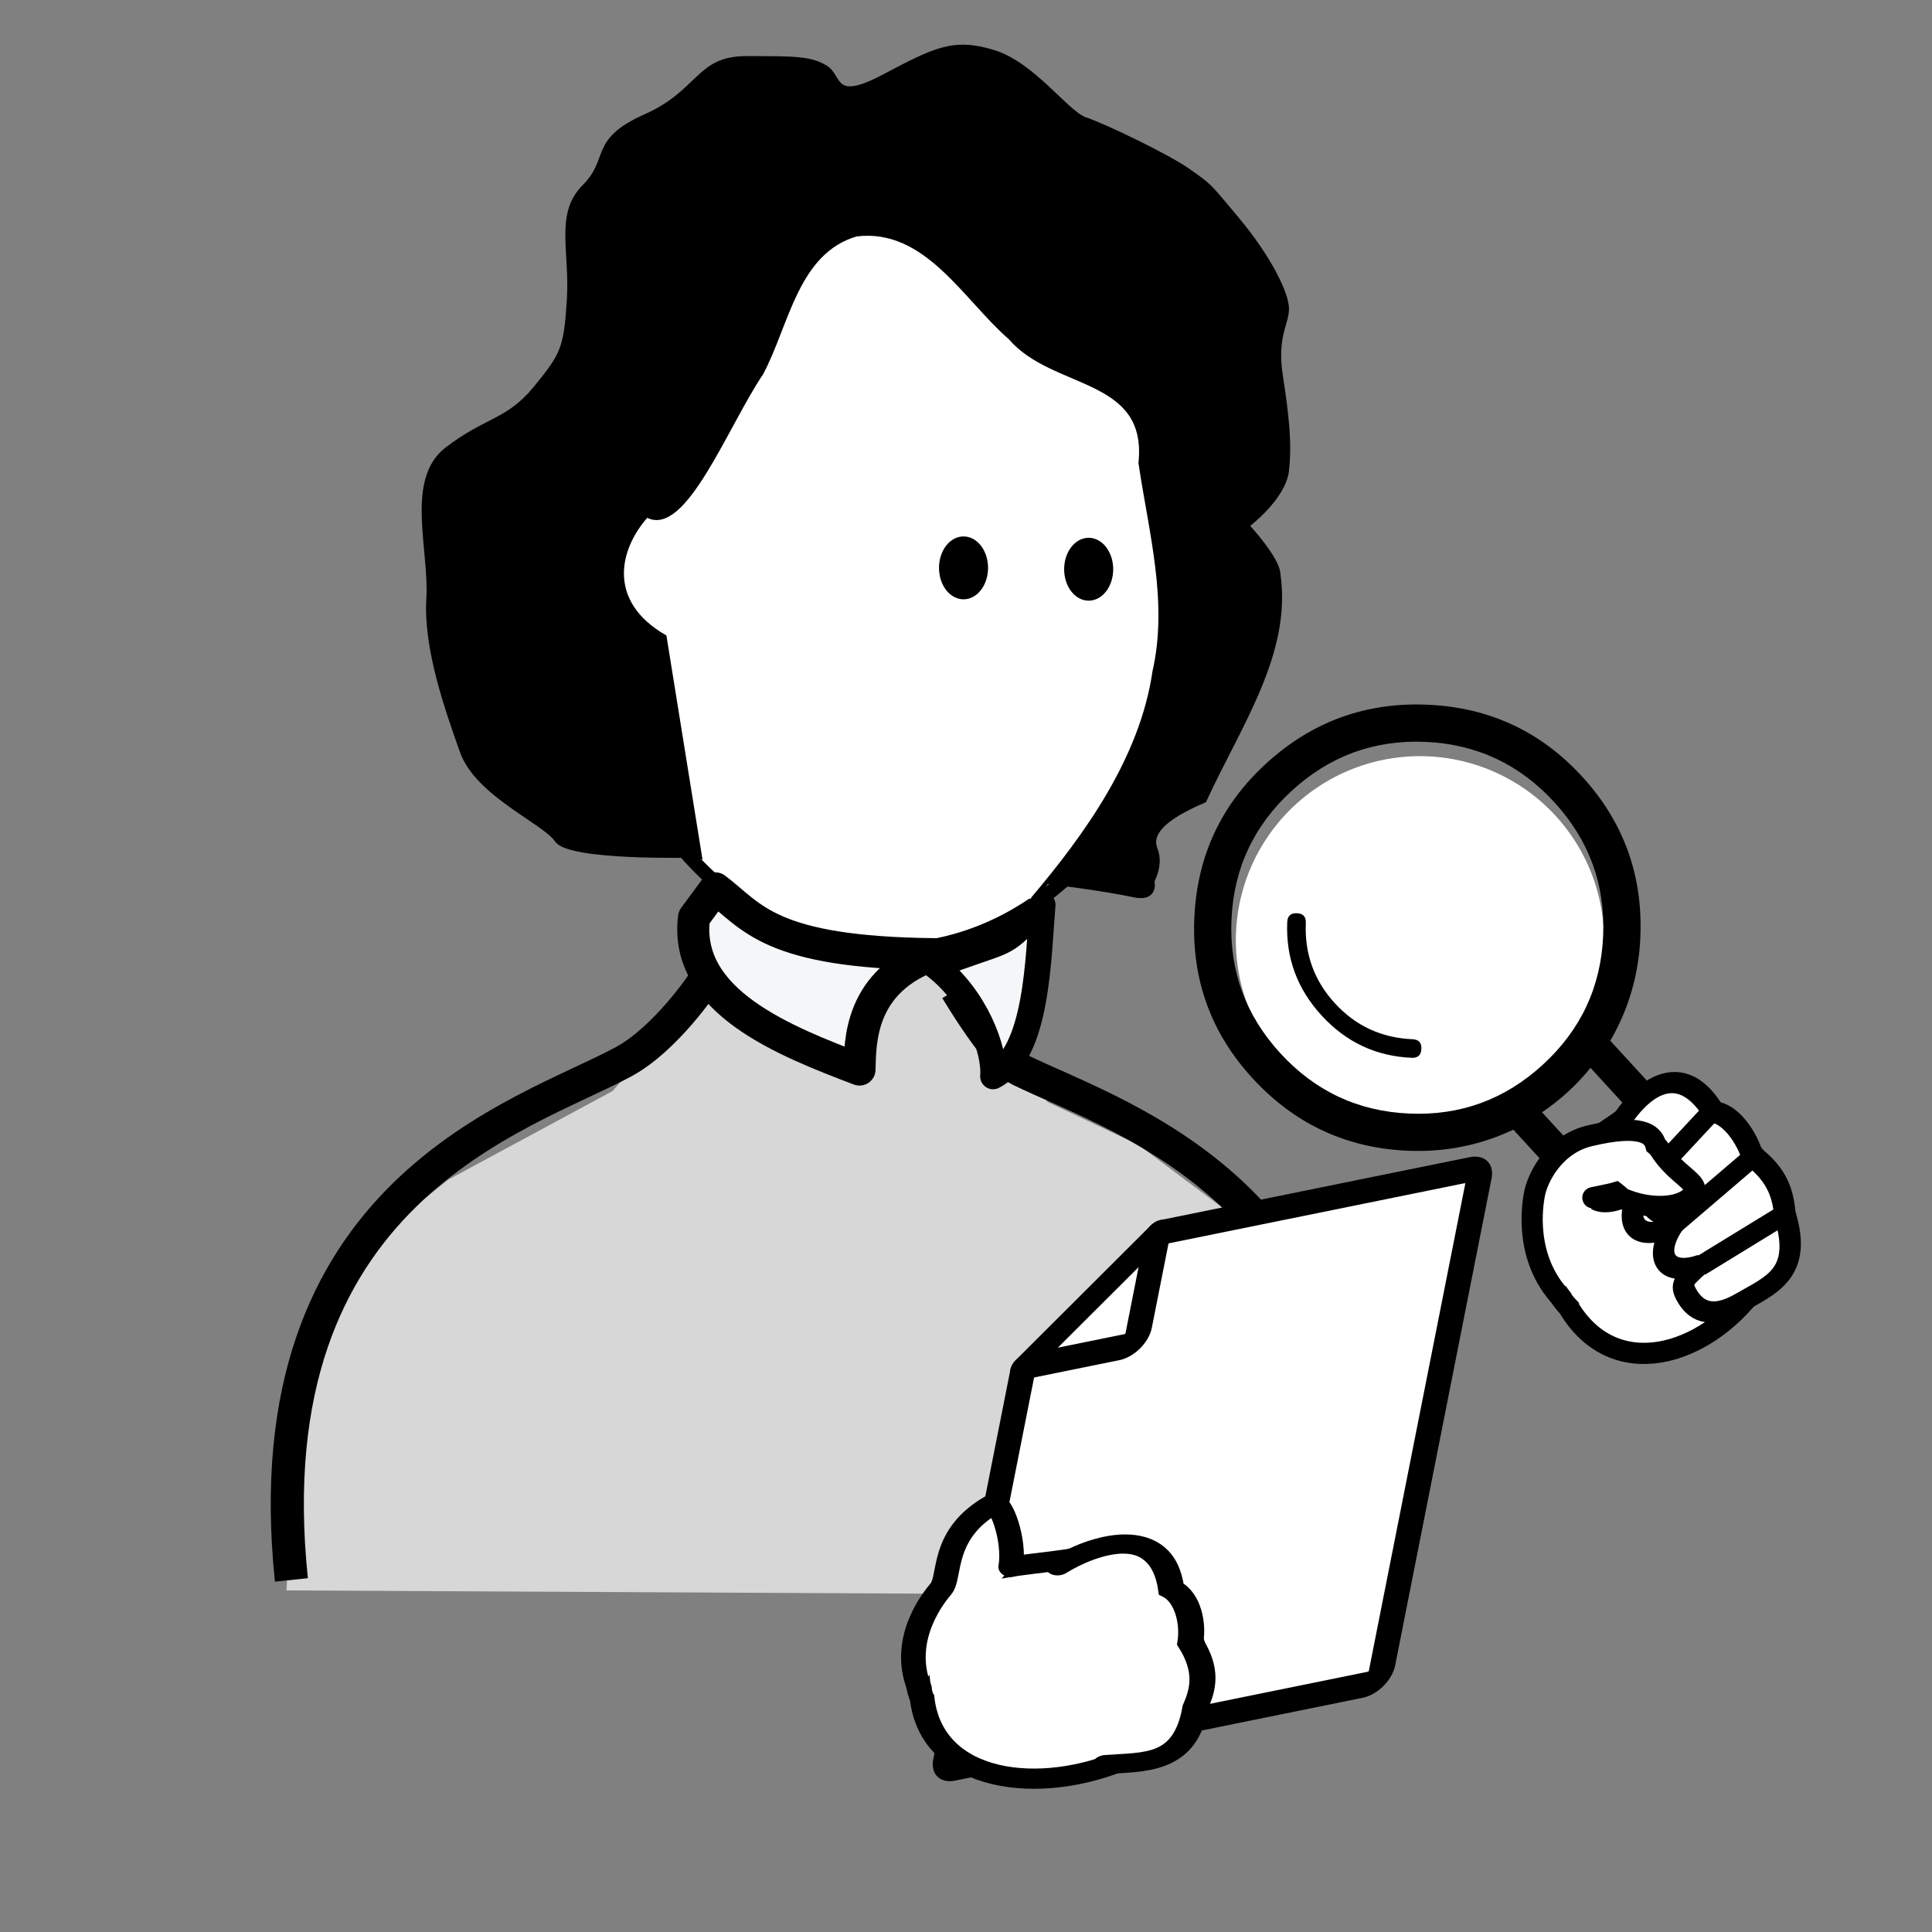<?xml version="1.0" encoding="UTF-8" standalone="no"?>
<!-- Created with Inkscape (http://www.inkscape.org/) -->

<svg
   xmlns:dc="http://purl.org/dc/elements/1.1/"
   xmlns:cc="http://creativecommons.org/ns#"
   xmlns:rdf="http://www.w3.org/1999/02/22-rdf-syntax-ns#"
   xmlns:svg="http://www.w3.org/2000/svg"
   xmlns="http://www.w3.org/2000/svg"
   xmlns:sodipodi="http://sodipodi.sourceforge.net/DTD/sodipodi-0.dtd"
   xmlns:inkscape="http://www.inkscape.org/namespaces/inkscape"
   width="26.154mm"
   height="26.154mm"
   viewBox="0 0 92.673 92.673"
   id="svg201275"
   version="1.1"
   inkscape:version="0.91 r13725"
   sodipodi:docname="character_manager.svg">
  <rect x="0" y="0" width="92.673" height="92.673" fill="#808080" stroke="none"/>
  <defs
     id="defs201277" />
  <sodipodi:namedview
     id="base"
     pagecolor="#ffffff"
     bordercolor="#666666"
     borderopacity="1.0"
     inkscape:pageopacity="0.0"
     inkscape:pageshadow="2"
     inkscape:zoom="3.959798"
     inkscape:cx="-27.447095"
     inkscape:cy="52.810414"
     inkscape:document-units="px"
     inkscape:current-layer="layer1"
     showgrid="false"
     fit-margin-left="0.1"
     fit-margin-top="0.1"
     fit-margin-bottom="0.1"
     fit-margin-right="0.1"
     inkscape:window-width="1880"
     inkscape:window-height="2108"
     inkscape:window-x="81"
     inkscape:window-y="24"
     inkscape:window-maximized="0" />
  <g
     inkscape:label="Layer 1"
     inkscape:groupmode="layer"
     id="layer1"
     transform="translate(-258.302,-228.087)">
    <g
       id="g102613-2-0-7-9"
       transform="matrix(0.891,0,0,0.891,-319.456,-33.459)">
      <path
         inkscape:connector-curvature="0"
         transform="scale(-1,1)"
         style="opacity:1;fill:#ffffff;fill-opacity:1;stroke:#000000;stroke-width:0.747;stroke-linecap:round;stroke-linejoin:round;stroke-miterlimit:4;stroke-dasharray:none;stroke-dashoffset:0;stroke-opacity:1"
         d="m -680.413,325.598 a 15.863,19.086 0 0 1 -15.863,19.086 15.863,19.086 0 0 1 -15.863,-19.086 15.863,19.086 0 0 1 15.863,-19.086 15.863,19.086 0 0 1 15.863,19.086 z"
         id="path102696-9-8-7" />
      <path
         sodipodi:nodetypes="csssssssssssssssssscccscsc"
         inkscape:connector-curvature="0"
         id="path6720-3-68-2-77-2-3"
         d="m 685.648,339.6 c 0,0 -6.578,0.164 -7.236,-0.822 -0.658,-0.987 -4.276,-2.467 -5.098,-4.769 -0.822,-2.302 -1.973,-5.591 -1.809,-8.223 0.164,-2.631 -1.151,-6.414 0.987,-8.058 2.138,-1.645 3.289,-1.48 4.769,-3.289 1.48,-1.809 1.645,-2.138 1.809,-4.769 0.164,-2.631 -0.658,-4.605 0.822,-6.085 1.48,-1.48 0.329,-2.467 3.289,-3.782 2.96,-1.316 2.796,-3.125 5.427,-3.125 2.631,0 3.454,0 4.276,0.493 0.822,0.493 0.329,1.973 3.125,0.493 2.796,-1.48 3.782,-1.973 5.92,-1.316 2.138,0.658 3.947,3.289 4.934,3.618 0.987,0.329 4.44,1.973 5.591,2.796 1.151,0.822 0.987,0.658 2.631,2.631 1.645,1.973 2.631,3.947 2.631,4.769 0,0.822 -0.658,1.48 -0.329,3.618 0.329,2.138 0.493,3.618 0.329,5.098 -0.164,1.48 -2.138,2.96 -2.138,2.96 0,0 1.679,1.809 1.679,2.631 0.615,4.251 -2.142,8.157 -3.981,12.17 -2.302,0.987 -2.96,1.809 -2.631,2.631 0.329,0.822 -0.172,1.702 -0.172,1.702 0,0 0.256,1.022 -0.979,0.764 -6.778,-1.415 -23.846,-2.138 -23.846,-2.138 z"
         style="fill:#000000;fill-opacity:1;fill-rule:evenodd;stroke:#000000;stroke-width:0.23px;stroke-linecap:butt;stroke-linejoin:miter;stroke-opacity:1" />
      <path
         sodipodi:nodetypes="ccccccccc"
         inkscape:connector-curvature="0"
         id="path6737-6-7-2-5-5-6"
         d="m 686.144,339.839 -1.935,-12.014 c -3.166,-1.828 -2.632,-4.684 -0.952,-6.55 1.988,1.168 4.26,-4.818 6.163,-7.644 1.395,-2.61 1.874,-6.533 5.119,-7.475 3.768,-0.454 5.84,3.442 8.293,5.568 2.316,2.718 7.5,2.008 7.011,6.742 0.546,3.712 1.609,7.47 0.752,11.242 -0.681,4.671 -3.677,8.83 -6.557,12.232"
         style="fill:#ffffff;fill-opacity:1;fill-rule:evenodd;stroke:#000000;stroke-width:0.23px;stroke-linecap:butt;stroke-linejoin:miter;stroke-opacity:1" />
      <path
         inkscape:connector-curvature="0"
         style="opacity:1;fill:#000000;fill-opacity:1;stroke:#000000;stroke-width:0.223;stroke-linecap:round;stroke-linejoin:round;stroke-miterlimit:4;stroke-dasharray:none;stroke-dashoffset:0;stroke-opacity:1"
         d="m 708.255,324.187 a 1.208,1.58 0 0 1 -1.208,1.58 1.208,1.58 0 0 1 -1.208,-1.58 1.208,1.58 0 0 1 1.208,-1.58 1.208,1.58 0 0 1 1.208,1.58 z"
         id="path6748-6-3-4-7-4-3-1" />
      <path
         inkscape:connector-curvature="0"
         style="opacity:1;fill:#000000;fill-opacity:1;stroke:#000000;stroke-width:0.223;stroke-linecap:round;stroke-linejoin:round;stroke-miterlimit:4;stroke-dasharray:none;stroke-dashoffset:0;stroke-opacity:1"
         d="m 701.518,324.114 a 1.208,1.58 0 0 1 -1.208,1.58 1.208,1.58 0 0 1 -1.208,-1.58 1.208,1.58 0 0 1 1.208,-1.58 1.208,1.58 0 0 1 1.208,1.58 z"
         id="path6748-6-3-4-7-0-4-4-2" />
    </g>
    <g
       id="g266713-9"
       transform="matrix(0.88,0.942,-0.942,0.88,856.906,-424.348)">
      <g
         transform="matrix(-0.113,-0.994,0.994,-0.113,-561.317,844.635)"
         id="g266697-3">
        <g
           id="g266734-1"
           transform="matrix(0.966,0.259,-0.259,0.966,185.896,6.666)">
          <g
             transform="matrix(0.928,0,0,0.928,6.709,50.422)"
             id="g266730-9">
            <path
               inkscape:connector-curvature="0"
               transform="matrix(-0.113,0.994,-0.994,-0.113,775.517,653.497)"
               style="opacity:1;fill:#ffffff;fill-opacity:1;stroke:none;stroke-width:0.7;stroke-linecap:round;stroke-linejoin:round;stroke-miterlimit:4;stroke-dasharray:none;stroke-dashoffset:0;stroke-opacity:1"
               d="m 113.5,676.362 a 7.375,7.375 0 0 1 -7.375,7.375 7.375,7.375 0 0 1 -7.375,-7.375 7.375,7.375 0 0 1 7.375,-7.375 7.375,7.375 0 0 1 7.375,7.375 z"
               id="path266711-4" />
            <path
               inkscape:connector-curvature="0"
               d="m 92.271,701.392 q -0.893,-0.673 -1.049,-1.782 l -1.22,-8.678 q -2.18,-0.359 -3.966,-1.705 -2.94,-2.215 -3.472,-5.883 -0.532,-3.668 1.711,-6.645 2.243,-2.977 5.916,-3.477 3.673,-0.5 6.631,1.729 2.958,2.229 3.472,5.883 0.514,3.654 -1.729,6.631 -1.346,1.786 -3.342,2.732 l 1.22,8.678 q 0.156,1.109 -0.517,2.002 -0.645,0.856 -1.721,1.007 -1.077,0.151 -1.933,-0.494 z m 0.766,-1.056 q 0.428,0.322 0.983,0.244 0.555,-0.078 0.877,-0.506 0.322,-0.428 0.24,-1.015 l -1.183,-8.417 q -1.277,0.379 -2.61,0.367 l 1.183,8.417 q 0.083,0.587 0.511,0.91 z m -6.104,-12.3 q 2.456,1.851 5.523,1.419 3.067,-0.431 4.917,-2.887 1.851,-2.456 1.419,-5.523 -0.431,-3.067 -2.887,-4.917 -2.456,-1.851 -5.523,-1.419 -3.067,0.431 -4.917,2.887 -1.851,2.456 -1.419,5.523 0.431,3.067 2.887,4.917 z m 1.346,-1.786 q -1.712,-1.29 -2.014,-3.443 -0.303,-2.153 0.987,-3.865 0.224,-0.298 0.522,-0.073 0.298,0.224 0.073,0.522 -1.122,1.488 -0.865,3.315 0.257,1.827 1.745,2.948 0.298,0.224 0.073,0.522 -0.224,0.298 -0.522,0.073 z"
               id="path10029-9-94-71-7-3-5-7-7"
               style="fill:#000000;fill-opacity:1" />
          </g>
          <g
             id="g88545-8-8-8-8"
             transform="matrix(-0.005,-0.034,-0.034,0.005,107.08,705.541)"
             style="fill:#ffffff;fill-opacity:1;stroke-width:29.556;stroke-miterlimit:4;stroke-dasharray:none">
            <g
               transform="matrix(0.776,0,0,0.776,23.368,109.132)"
               id="g102578-03-9-4">
              <g
                 id="g5278-9-1-7-5-5"
                 style="fill:#ffffff;fill-opacity:1;stroke-width:29.556;stroke-miterlimit:4;stroke-dasharray:none">
                <path
                   d="M 345.12,520.62 C 224.26,546.69 165.6,429.35 187.31,313.05 c 17.86,-95.68 45.81,-120.43 137.88,-126.18 76.9,4.76 154.35,10.17 157.03,63.07 3.48,68.91 19.96,106.82 15.88,161.13 -3.89,51.65 -92.69,110.34 -152.98,109.55 z"
                   style="fill:#ffffff;fill-opacity:1;stroke:#000000;stroke-width:29.556;stroke-linecap:round;stroke-miterlimit:4;stroke-dasharray:none"
                   sodipodi:nodetypes="cscssc"
                   id="path4559-4-2-0-0-0"
                   inkscape:connector-curvature="0" />
              </g>
              <g
                 transform="matrix(2.716,-0.17,0.149,3.098,-87.863,-1403.7)"
                 id="g4561-0-98-0-6-3"
                 style="fill:#ffffff;fill-opacity:1;stroke-width:10.174;stroke-miterlimit:4;stroke-dasharray:none">
                <path
                   d="m 89.487,526.47 c -29.223,10.42 -22.518,25.34 -19.536,40.48 3.133,15.83 12.461,17.85 20.892,16.47 6.284,-1.02 6.769,-2.78 7.095,-13.36 2.862,6.64 7.072,10.91 11.942,10.91 5.25,0 9.73,-4.95 12.28,-12.5 2.03,7.22 5.88,12.25 10.78,12.97 5.6,0.82 11.15,-4.18 14.78,-12.32 1.09,9.99 5.27,17.51 11.25,18.6 8.4,1.53 17.12,-10.19 19.47,-26.16 7.06,-15.21 11.38,-43.96 -24.91,-39.65 -6.6,-5.5 -21.08,-4.23 -29.9,-1 -16.71,-3.49 -25.872,0.62 -34.143,5.56 z"
                   style="fill:#ffffff;fill-opacity:1;stroke:#000000;stroke-width:10.174;stroke-linecap:round;stroke-miterlimit:4;stroke-dasharray:none"
                   sodipodi:nodetypes="ccscscscscccc"
                   id="path4563-9-8-3-0-6"
                   inkscape:connector-curvature="0" />
                <path
                   d="m 125.78,566 c 5.44,3.73 11.12,6.25 18.44,0.58"
                   style="fill:#ffffff;fill-opacity:1;stroke:#000000;stroke-width:10.174;stroke-miterlimit:4;stroke-dasharray:none"
                   sodipodi:nodetypes="cc"
                   id="path4565-1-6-4-8-1"
                   inkscape:connector-curvature="0" />
                <path
                   d="m 90,526.65 7.552,43.66"
                   style="fill:#ffffff;fill-opacity:1;stroke:#000000;stroke-width:10.174;stroke-miterlimit:4;stroke-dasharray:none"
                   sodipodi:nodetypes="cc"
                   id="path4567-7-8-9-3-0"
                   inkscape:connector-curvature="0" />
                <path
                   d="m 122.86,520.93 -0.38,47.12"
                   style="fill:#ffffff;fill-opacity:1;stroke:#000000;stroke-width:10.174;stroke-miterlimit:4;stroke-dasharray:none"
                   sodipodi:nodetypes="cc"
                   id="path4569-7-2-2-7-6"
                   inkscape:connector-curvature="0" />
                <path
                   d="m 154.29,522.36 -7.08,51.2"
                   style="fill:#ffffff;fill-opacity:1;stroke:#000000;stroke-width:10.174;stroke-miterlimit:4;stroke-dasharray:none"
                   sodipodi:nodetypes="cc"
                   id="path4571-1-0-7-8-3"
                   inkscape:connector-curvature="0" />
              </g>
              <path
                 d="M 360.731,519.051 C 438.683,519.801 484.76,458.57 491.38,450.08 c 16.16,-20.71 33.45,-70.12 8.68,-113.8 -36.17,-63.78 -57.7,-66.56 -72.46,-58.68 -2.97,-0.34 -6.02,-0.27 -9.18,0.28 -29.47,5.19 -52.19,-1.85 -65,-0.89 -5.82,0.44 -9.59,2.53 -11.02,8.17 -5.65,22.36 19.25,55.36 55.56,73.72 10.91,5.51 9.59,3.17 19.38,4.85 3.77,7.68 21.93,36.63 14.88,25.61"
                 style="fill:#ffffff;fill-opacity:1;stroke:#000000;stroke-width:29.556;stroke-linecap:round;stroke-miterlimit:4;stroke-dasharray:none"
                 sodipodi:nodetypes="csscscsscc"
                 id="path4577-9-2-4-2-2"
                 inkscape:connector-curvature="0" />
            </g>
          </g>
        </g>
      </g>
    </g>
    <path
       style="fill:#d7d7d7;fill-opacity:1;fill-rule:evenodd;stroke:none;stroke-width:1px;stroke-linecap:butt;stroke-linejoin:miter;stroke-opacity:1"
       d="m 292.815,274.497 -5.127,5.923 -7.867,4.243 -3.889,3.094 -3.271,6.541 -0.619,10.077 51.801,0.265 0.265,-13.26 -11.226,-8.398 -4.331,-2.033 -4.155,-6.188 z"
       id="path102964-3-9-0"
       inkscape:connector-curvature="0" />
    <path
       style="fill:none;fill-rule:evenodd;stroke:#000000;stroke-width:1.589px;stroke-linecap:butt;stroke-linejoin:miter;stroke-opacity:1"
       d="m 304.187,275.559 c 0,0 1.959,3.318 3.039,3.846 4.898,2.393 17.881,6.139 15.928,24.853"
       id="path102753-6-9-6"
       inkscape:connector-curvature="0"
       sodipodi:nodetypes="csc" />
    <path
       sodipodi:nodetypes="ccccc"
       style="fill:#f4f6f8;stroke:#000000;stroke-width:1.538;stroke-linecap:round;stroke-linejoin:round;stroke-opacity:1"
       d="m 292.618,270.701 c 1.77,1.335 2.555,3.081 10.541,3.156 -3.653,1.254 -3.591,4.225 -3.629,5.533 -3.578,-1.362 -8.449,-3.26 -7.936,-7.299 z"
       inkscape:connector-curvature="0"
       id="path14-7-7-0-1-4-0-69-6-5-0-1" />
    <path
       sodipodi:nodetypes="ccccc"
       style="fill:#f4f6f8;stroke:#000000;stroke-width:1.239;stroke-linecap:round;stroke-linejoin:round;stroke-miterlimit:4;stroke-dasharray:none;stroke-opacity:1"
       d="m 307.565,272.264 c -1.258,1.277 -1.097,0.885 -4.412,2.152 1.915,1.471 2.892,4.019 2.784,5.3 2.13,-1.091 2.16,-5.661 2.375,-8.223 z"
       inkscape:connector-curvature="0"
       id="path16-9-8-6-0-1-8-5-1-6-2-5" />
    <path
       style="fill:none;fill-rule:evenodd;stroke:#000000;stroke-width:1.589px;stroke-linecap:butt;stroke-linejoin:miter;stroke-opacity:1"
       d="m 292.005,275.268 c 0,0 -1.769,2.655 -3.797,3.751 -4.795,2.593 -17.881,6.139 -15.928,24.853"
       id="path102753-7-5-0-5"
       inkscape:connector-curvature="0"
       sodipodi:nodetypes="csc" />
    <g
       id="g106223-1-1-4"
       transform="matrix(-1.239,0,0,1.239,488.326,-142.601)">
      <g
         transform="matrix(1.229,0,0,1.009,-92.552,10.548)"
         id="g102951-4-9-7">
        <g
           id="g92647-7-8-0-9-6-6"
           style="fill:#f4f6f8;stroke:#0f2d59;stroke-width:1.675;stroke-linecap:round;stroke-linejoin:round;stroke-miterlimit:4;stroke-dasharray:none"
           transform="matrix(0.532,0,0,0.532,186.963,341.814)">
          <g
             transform="matrix(0.832,0.206,0.163,1.003,-77.257,-58.928)"
             style="fill:#ffffff;fill-opacity:1;stroke:#0f2d59;stroke-width:1.872;stroke-linecap:round;stroke-linejoin:round;stroke-miterlimit:4;stroke-dasharray:none"
             id="g92426-1-6-13-6-1-5-2-5">
            <path
               d="m 94.878,23.444 -22,0 a 1,1 0 0 0 -1,1 l 0,35 a 1,1 0 0 0 1,1 l 29,0 a 1,1 0 0 0 1,-1 l 0,-28"
               inkscape:connector-curvature="0"
               id="path72-9-2-5-6-1-9-87-2-1-6"
               style="fill:#ffffff;fill-opacity:1;stroke:#000000;stroke-width:1.872;stroke-linecap:round;stroke-linejoin:round;stroke-miterlimit:4;stroke-dasharray:none;stroke-opacity:1" />
            <path
               d="m 94.878,23.444 0,7 a 1,1 0 0 0 1,1 l 7,0 z"
               inkscape:connector-curvature="0"
               id="path76-2-1-6-0-2-7-3-7-2-9"
               style="fill:#ffffff;fill-opacity:1;stroke:#000000;stroke-width:1.872;stroke-linecap:round;stroke-linejoin:round;stroke-miterlimit:4;stroke-dasharray:none;stroke-opacity:1" />
          </g>
        </g>
        <g
           style="fill:#ffffff;fill-opacity:1;stroke-width:29.556;stroke-miterlimit:4;stroke-dasharray:none"
           id="g99164-4-3-1-0-3"
           transform="matrix(0.008,-0.025,0.025,0.008,183.175,327.422)"
           inkscape:transform-center-x="-5.643995"
           inkscape:transform-center-y="1.3331588">
          <g
             id="g99215-3-44-7-7-7"
             transform="translate(100.418,60.468)">
            <g
               transform="translate(-1145.61,208.622)"
               style="fill:#ffffff;fill-opacity:1;stroke-width:29.556;stroke-miterlimit:4;stroke-dasharray:none"
               id="g5278-9-2-6-5-7-2-0-3-4">
              <path
                 inkscape:connector-curvature="0"
                 id="path4559-4-8-4-1-8-46-0-1-5"
                 sodipodi:nodetypes="cscssc"
                 style="fill:#ffffff;fill-opacity:1;stroke:#000000;stroke-width:29.556;stroke-linecap:round;stroke-miterlimit:4;stroke-dasharray:none"
                 d="M 345.12,520.62 C 224.26,546.69 165.6,429.35 187.31,313.05 c 17.86,-95.68 45.81,-120.43 137.88,-126.18 76.9,4.76 154.35,10.17 157.03,63.07 3.48,68.91 19.96,106.82 15.88,161.13 -3.89,51.65 -92.69,110.34 -152.98,109.55 z" />
            </g>
            <g
               style="fill:#ffffff;fill-opacity:1;stroke-width:10.174;stroke-miterlimit:4;stroke-dasharray:none"
               id="g4561-0-0-9-1-2-4-6-1-2"
               transform="matrix(2.716,-0.17,0.149,3.098,-1233.473,-1195.078)">
              <path
                 inkscape:connector-curvature="0"
                 id="path4563-9-1-5-0-8-9-1-9-5"
                 sodipodi:nodetypes="ccccc"
                 style="fill:#ffffff;fill-opacity:1;stroke:#000000;stroke-width:10.174;stroke-linecap:round;stroke-miterlimit:4;stroke-dasharray:none"
                 d="m 178.44,561.56 c 7.06,-15.21 11.38,-43.96 -24.91,-39.65 -6.6,-5.5 -21.08,-4.23 -29.9,-1 -16.71,-3.49 -25.872,0.62 -34.143,5.56 -29.223,10.42 -22.518,25.34 -19.536,40.48" />
            </g>
            <path
               inkscape:connector-curvature="0"
               id="path4577-9-1-3-0-8-8-0-0-4"
               sodipodi:nodetypes="cssc"
               style="fill:#ffffff;fill-opacity:1;stroke:#000000;stroke-width:29.556;stroke-linecap:round;stroke-miterlimit:4;stroke-dasharray:none"
               d="m -784.879,727.673 c 77.952,0.75 124.026,-60.483 130.649,-68.971 13.205,-16.924 76.869,-23.809 98.723,-97.355 2.981,-10.031 -58.034,-9.354 -93.663,7.941" />
          </g>
        </g>
      </g>
    </g>
  </g>
</svg>
